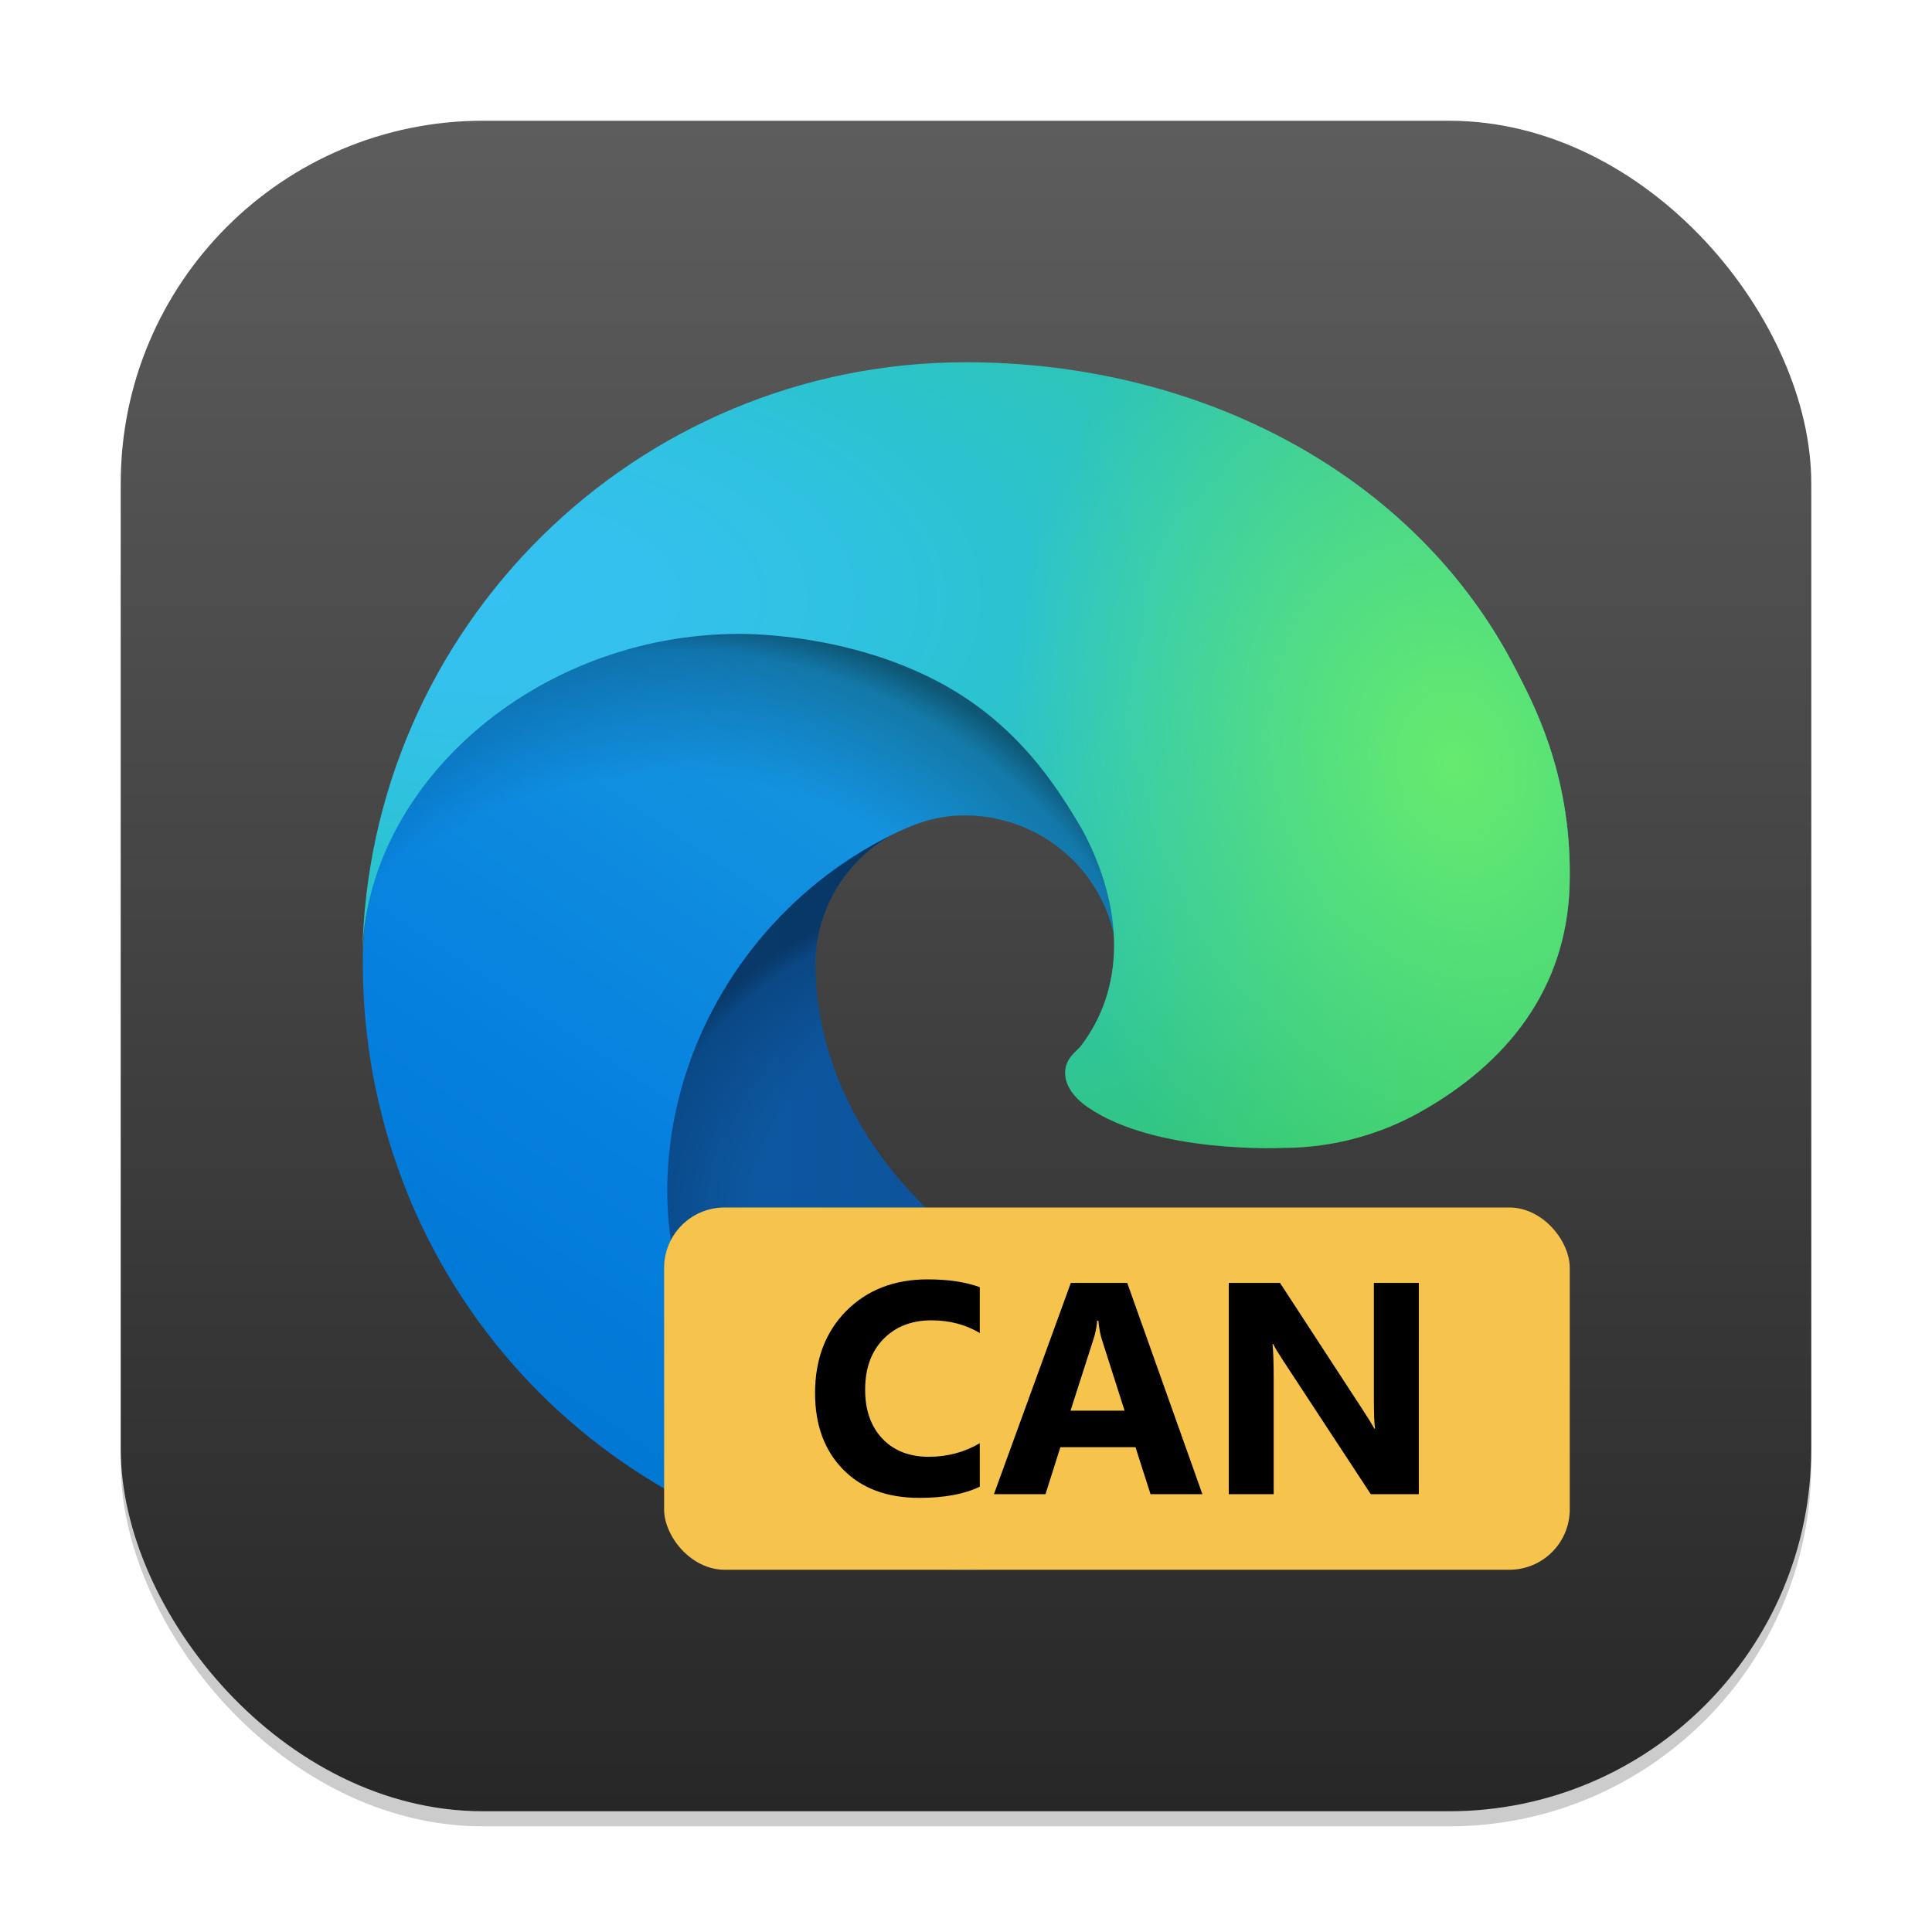 <?xml version="1.0" encoding="UTF-8" standalone="no"?>
<!-- Created with Inkscape (http://www.inkscape.org/) -->

<svg
   width="128"
   height="128"
   viewBox="0 0 128 128"
   version="1.1"
   id="svg1"
   inkscape:version="1.4.2 (ebf0e940d0, 2025-05-08)"
   sodipodi:docname="microsoft-edge-canary.svg"
   xmlns:inkscape="http://www.inkscape.org/namespaces/inkscape"
   xmlns:sodipodi="http://sodipodi.sourceforge.net/DTD/sodipodi-0.dtd"
   xmlns:xlink="http://www.w3.org/1999/xlink"
   xmlns="http://www.w3.org/2000/svg"
   xmlns:svg="http://www.w3.org/2000/svg">
  <sodipodi:namedview
     id="namedview1"
     pagecolor="#ffffff"
     bordercolor="#000000"
     borderopacity="0.25"
     inkscape:showpageshadow="2"
     inkscape:pageopacity="0.0"
     inkscape:pagecheckerboard="0"
     inkscape:deskcolor="#d1d1d1"
     inkscape:document-units="px"
     inkscape:zoom="6.21875"
     inkscape:cx="63.919598"
     inkscape:cy="64"
     inkscape:window-width="1920"
     inkscape:window-height="1011"
     inkscape:window-x="0"
     inkscape:window-y="0"
     inkscape:window-maximized="1"
     inkscape:current-layer="svg1"
     showguides="false" />
  <defs
     id="defs1">
    <linearGradient
       inkscape:collect="always"
       xlink:href="#4852"
       id="linearGradient4"
       x1="16"
       y1="30"
       x2="16"
       y2="2"
       gradientUnits="userSpaceOnUse"
       gradientTransform="scale(4)" />
    <linearGradient
       inkscape:collect="always"
       id="4852">
      <stop
         style="stop-color:#272727;stop-opacity:1;"
         offset="0"
         id="stop14555" />
      <stop
         style="stop-color:#5d5d5d;stop-opacity:1;"
         offset="1"
         id="stop14557" />
    </linearGradient>
    <linearGradient
       inkscape:collect="always"
       xlink:href="#linearGradient2180"
       id="linearGradient1833"
       x1="6.587"
       y1="15.828"
       x2="20.517"
       y2="15.828"
       gradientUnits="userSpaceOnUse" />
    <linearGradient
       inkscape:collect="always"
       id="linearGradient2180">
      <stop
         style="stop-color:#0c59a4;stop-opacity:1;"
         offset="0"
         id="stop2176" />
      <stop
         style="stop-color:#114a8b;stop-opacity:1;"
         offset="1"
         id="stop2178" />
    </linearGradient>
    <radialGradient
       inkscape:collect="always"
       xlink:href="#linearGradient27818"
       id="radialGradient1823"
       cx="13.965"
       cy="15.07"
       fx="13.965"
       fy="15.07"
       r="6.965"
       gradientTransform="matrix(0.001,0.842,-1.15,0.002,31.545,4.348)"
       gradientUnits="userSpaceOnUse" />
    <linearGradient
       inkscape:collect="always"
       id="linearGradient27818">
      <stop
         style="stop-color:#000000;stop-opacity:0;"
         offset="0.72"
         id="stop27812" />
      <stop
         style="stop-color:#000000;stop-opacity:0.5;"
         offset="0.95"
         id="stop27814" />
      <stop
         style="stop-color:#000000;stop-opacity:1"
         offset="1"
         id="stop27816" />
    </linearGradient>
    <linearGradient
       inkscape:collect="always"
       xlink:href="#linearGradient1748"
       id="linearGradient1841"
       x1="13.139"
       y1="8.295"
       x2="5.539"
       y2="19.625"
       gradientUnits="userSpaceOnUse" />
    <linearGradient
       inkscape:collect="always"
       id="linearGradient1748">
      <stop
         style="stop-color:#1b9ed2;stop-opacity:1;"
         offset="0"
         id="stop1744" />
      <stop
         style="stop-color:#1595df;stop-opacity:1;"
         offset="0.15"
         id="stop1752" />
      <stop
         style="stop-color:#0680df;stop-opacity:1;"
         offset="0.67"
         id="stop1754" />
      <stop
         style="stop-color:#0078d4;stop-opacity:1;"
         offset="1"
         id="stop1746" />
    </linearGradient>
    <radialGradient
       inkscape:collect="always"
       xlink:href="#linearGradient1360"
       id="radialGradient1815"
       cx="7.721"
       cy="15.911"
       fx="7.721"
       fy="15.911"
       r="6.581"
       gradientTransform="matrix(1.395,0.465,-0.503,1.506,3.892,-10.936)"
       gradientUnits="userSpaceOnUse" />
    <linearGradient
       inkscape:collect="always"
       id="linearGradient1360">
      <stop
         style="stop-color:#000000;stop-opacity:0;"
         offset="0.75"
         id="stop1356" />
      <stop
         style="stop-color:#000000;stop-opacity:0.498;"
         offset="0.95"
         id="stop1364" />
      <stop
         style="stop-color:#000000;stop-opacity:1;"
         offset="1"
         id="stop1358" />
    </linearGradient>
    <radialGradient
       inkscape:collect="always"
       xlink:href="#linearGradient1290"
       id="radialGradient1805"
       cx="18.084"
       cy="14.548"
       fx="18.084"
       fy="14.548"
       r="10"
       gradientTransform="matrix(-2.8,-0.017,0.009,-1.45,54.59,27.273)"
       gradientUnits="userSpaceOnUse" />
    <linearGradient
       inkscape:collect="always"
       id="linearGradient1290">
      <stop
         style="stop-color:#35c1f1;stop-opacity:1;"
         offset="0"
         id="stop1286" />
      <stop
         style="stop-color:#34c1ed;stop-opacity:1;"
         offset="0.1"
         id="stop1294" />
      <stop
         style="stop-color:#2fc2df;stop-opacity:1;"
         offset="0.23"
         id="stop1296" />
      <stop
         style="stop-color:#2bc3d2;stop-opacity:1;"
         offset="0.3"
         id="stop1298" />
      <stop
         style="stop-color:#36c752;stop-opacity:1;"
         offset="1"
         id="stop1288" />
    </linearGradient>
    <radialGradient
       inkscape:collect="always"
       xlink:href="#linearGradient1280"
       id="radialGradient1624"
       cx="0.618"
       cy="6.561"
       fx="0.618"
       fy="6.561"
       r="10"
       gradientTransform="matrix(-0.705,0.159,-0.205,-0.907,21.867,14.512)"
       gradientUnits="userSpaceOnUse" />
    <linearGradient
       inkscape:collect="always"
       id="linearGradient1280">
      <stop
         style="stop-color:#66eb6e;stop-opacity:1;"
         offset="0"
         id="stop1276" />
      <stop
         style="stop-color:#66eb6e;stop-opacity:0;"
         offset="1"
         id="stop1278" />
    </linearGradient>
  </defs>
  <rect
     style="opacity:0.2;fill:#000000;stroke-width:7"
     id="rect1"
     width="112"
     height="112"
     x="8"
     y="9"
     ry="24" />
  <rect
     style="fill:url(#linearGradient4);stroke-width:4"
     id="rect2"
     width="112"
     height="112"
     x="8"
     y="8"
     ry="24" />
  <g
     id="g1849"
     transform="matrix(4,0,0,4,16,16.004)">
    <path
       d="m 20.051,16.883 c -0.958,0.943 -2.445,1.167 -3.628,1.173 -3.697,0 -6.917,-2.843 -6.917,-6.105 0.01,-0.891 0.501,-1.707 1.283,-2.133 -3.343,0.141 -4.203,3.625 -4.203,5.666 0,5.771 5.319,6.356 6.465,6.356 0.618,0 1.55,-0.18 2.109,-0.356 l 0.102,-0.034 c 2.152,-0.744 3.987,-2.199 5.203,-4.124 0.174,-0.273 -0.132,-0.598 -0.416,-0.441 z"
       style="fill:url(#linearGradient1833);fill-opacity:1"
       id="path396" />
    <path
       d="m 20.051,16.883 c -0.958,0.943 -2.445,1.167 -3.628,1.173 -3.697,0 -6.917,-2.843 -6.917,-6.105 0.01,-0.891 0.501,-1.707 1.283,-2.133 -3.343,0.141 -4.203,3.625 -4.203,5.666 0,5.771 5.319,6.356 6.465,6.356 0.618,0 1.55,-0.18 2.109,-0.356 l 0.102,-0.034 c 2.152,-0.744 3.987,-2.199 5.203,-4.124 0.174,-0.273 -0.132,-0.598 -0.416,-0.441 z"
       style="opacity:0.35;fill:url(#radialGradient1823);fill-opacity:1"
       id="path358" />
    <path
       d="M 9.96,20.857 C 9.263,20.425 8.659,19.858 8.183,19.19 5.874,16.027 7.277,11.547 10.79,9.817 c 0.244,-0.115 0.66,-0.323 1.214,-0.312 0.791,0.006 1.534,0.382 2.007,1.015 0.315,0.421 0.489,0.931 0.497,1.458 0,-0.016 1.911,-6.218 -6.249,-6.218 -3.429,0 -6.249,3.254 -6.249,6.109 -0.014,1.51 0.31,3.005 0.946,4.374 2.153,4.593 7.404,6.846 12.216,5.242 -1.647,0.519 -3.74,0.291 -5.204,-0.625 z"
       style="fill:url(#linearGradient1841);fill-opacity:1"
       id="path434" />
    <path
       d="M 9.96,20.857 C 9.263,20.425 8.659,19.858 8.183,19.19 5.874,16.027 7.277,11.547 10.79,9.817 c 0.244,-0.115 0.66,-0.323 1.214,-0.312 0.791,0.006 1.534,0.382 2.007,1.015 0.315,0.421 0.489,0.931 0.497,1.458 0,-0.016 1.911,-6.218 -6.249,-6.218 -3.429,0 -6.249,3.254 -6.249,6.109 -0.014,1.51 0.31,3.005 0.946,4.374 2.153,4.593 7.404,6.846 12.216,5.242 -1.647,0.519 -3.74,0.291 -5.204,-0.625 z"
       style="opacity:0.45;fill:url(#radialGradient1815);fill-opacity:1"
       id="path472" />
    <path
       d="m 13.9,13.327 c -0.063,0.082 -0.258,0.195 -0.258,0.442 0,0.204 0.133,0.4 0.369,0.565 1.123,0.781 3.241,0.678 3.247,0.678 0.832,-0.002 1.649,-0.227 2.365,-0.652 1.469,-0.858 2.374,-2.13 2.377,-3.831 C 22.019,8.779 21.374,7.615 21.113,7.099 19.458,3.861 15.885,1.999 11.999,1.999 6.531,1.998 2.077,6.39 2,11.857 2.038,9.003 4.875,6.498 8.249,6.498 c 0.273,0 1.833,0.027 3.281,0.787 1.276,0.67 1.945,1.679 2.41,2.482 0.676,1.275 0.705,2.588 -0.041,3.561 z"
       style="fill:url(#radialGradient1805);fill-opacity:1"
       id="path510" />
    <path
       d="m 13.9,13.327 c -0.063,0.082 -0.258,0.195 -0.258,0.442 0,0.204 0.133,0.4 0.369,0.565 1.123,0.781 3.241,0.678 3.247,0.678 0.832,-0.002 1.649,-0.227 2.365,-0.652 1.469,-0.858 2.374,-2.13 2.377,-3.831 C 22.019,8.779 21.374,7.615 21.113,7.099 19.458,3.861 15.885,1.999 11.999,1.999 6.531,1.998 2.077,6.39 2,11.857 2.037,9.003 4.875,6.498 8.249,6.498 c 0.273,0 1.833,0.027 3.281,0.787 1.276,0.67 1.945,1.679 2.41,2.482 0.676,1.275 0.705,2.588 -0.041,3.561 z"
       style="opacity:1;fill:url(#radialGradient1624);fill-opacity:1"
       id="path548" />
  </g>
  <rect
     style="fill:#f6c34c;fill-opacity:1;stroke-width:4.151;stroke-linecap:round;stroke-linejoin:round"
     id="rect378"
     width="60"
     height="24"
     x="44"
     y="80"
     ry="4" />
  <path
     d="m 64.913,98.496 c -1.022,0.495 -2.356,0.742 -4.002,0.742 -2.147,0 -3.836,-0.631 -5.066,-1.894 C 54.615,96.082 54,94.4 54,92.298 c 0,-2.238 0.69,-4.054 2.069,-5.447 1.386,-1.393 3.182,-2.089 5.388,-2.089 1.367,0 2.518,0.172 3.455,0.517 v 3.036 c -0.937,-0.56 -2.004,-0.839 -3.202,-0.839 -1.314,0 -2.375,0.413 -3.182,1.24 -0.807,0.826 -1.21,1.946 -1.21,3.358 0,1.354 0.381,2.434 1.142,3.241 0.761,0.8 1.786,1.201 3.075,1.201 1.23,0 2.356,-0.299 3.377,-0.898 z m 14.749,0.498 h -3.436 l -0.996,-3.114 h -4.978 L 69.266,98.994 H 65.85 L 70.945,84.997 h 3.738 z M 74.507,93.459 73.004,88.755 c -0.111,-0.351 -0.189,-0.771 -0.234,-1.259 h -0.078 c -0.033,0.41 -0.114,0.817 -0.244,1.22 l -1.523,4.744 z m 19.492,5.534 h -3.182 l -5.769,-8.794 c -0.338,-0.514 -0.573,-0.901 -0.703,-1.162 h -0.039 c 0.052,0.495 0.079,1.249 0.079,2.264 v 7.691 h -2.977 V 84.997 h 3.397 l 5.554,8.521 c 0.254,0.384 0.488,0.765 0.703,1.142 h 0.039 C 91.05,94.335 91.023,93.694 91.023,92.737 V 84.997 H 94 Z"
     style="font-weight:bold;font-family:'Segoe UI';-inkscape-font-specification:'Segoe UI Bold';stroke-width:0.75"
     id="path13172" />
</svg>
